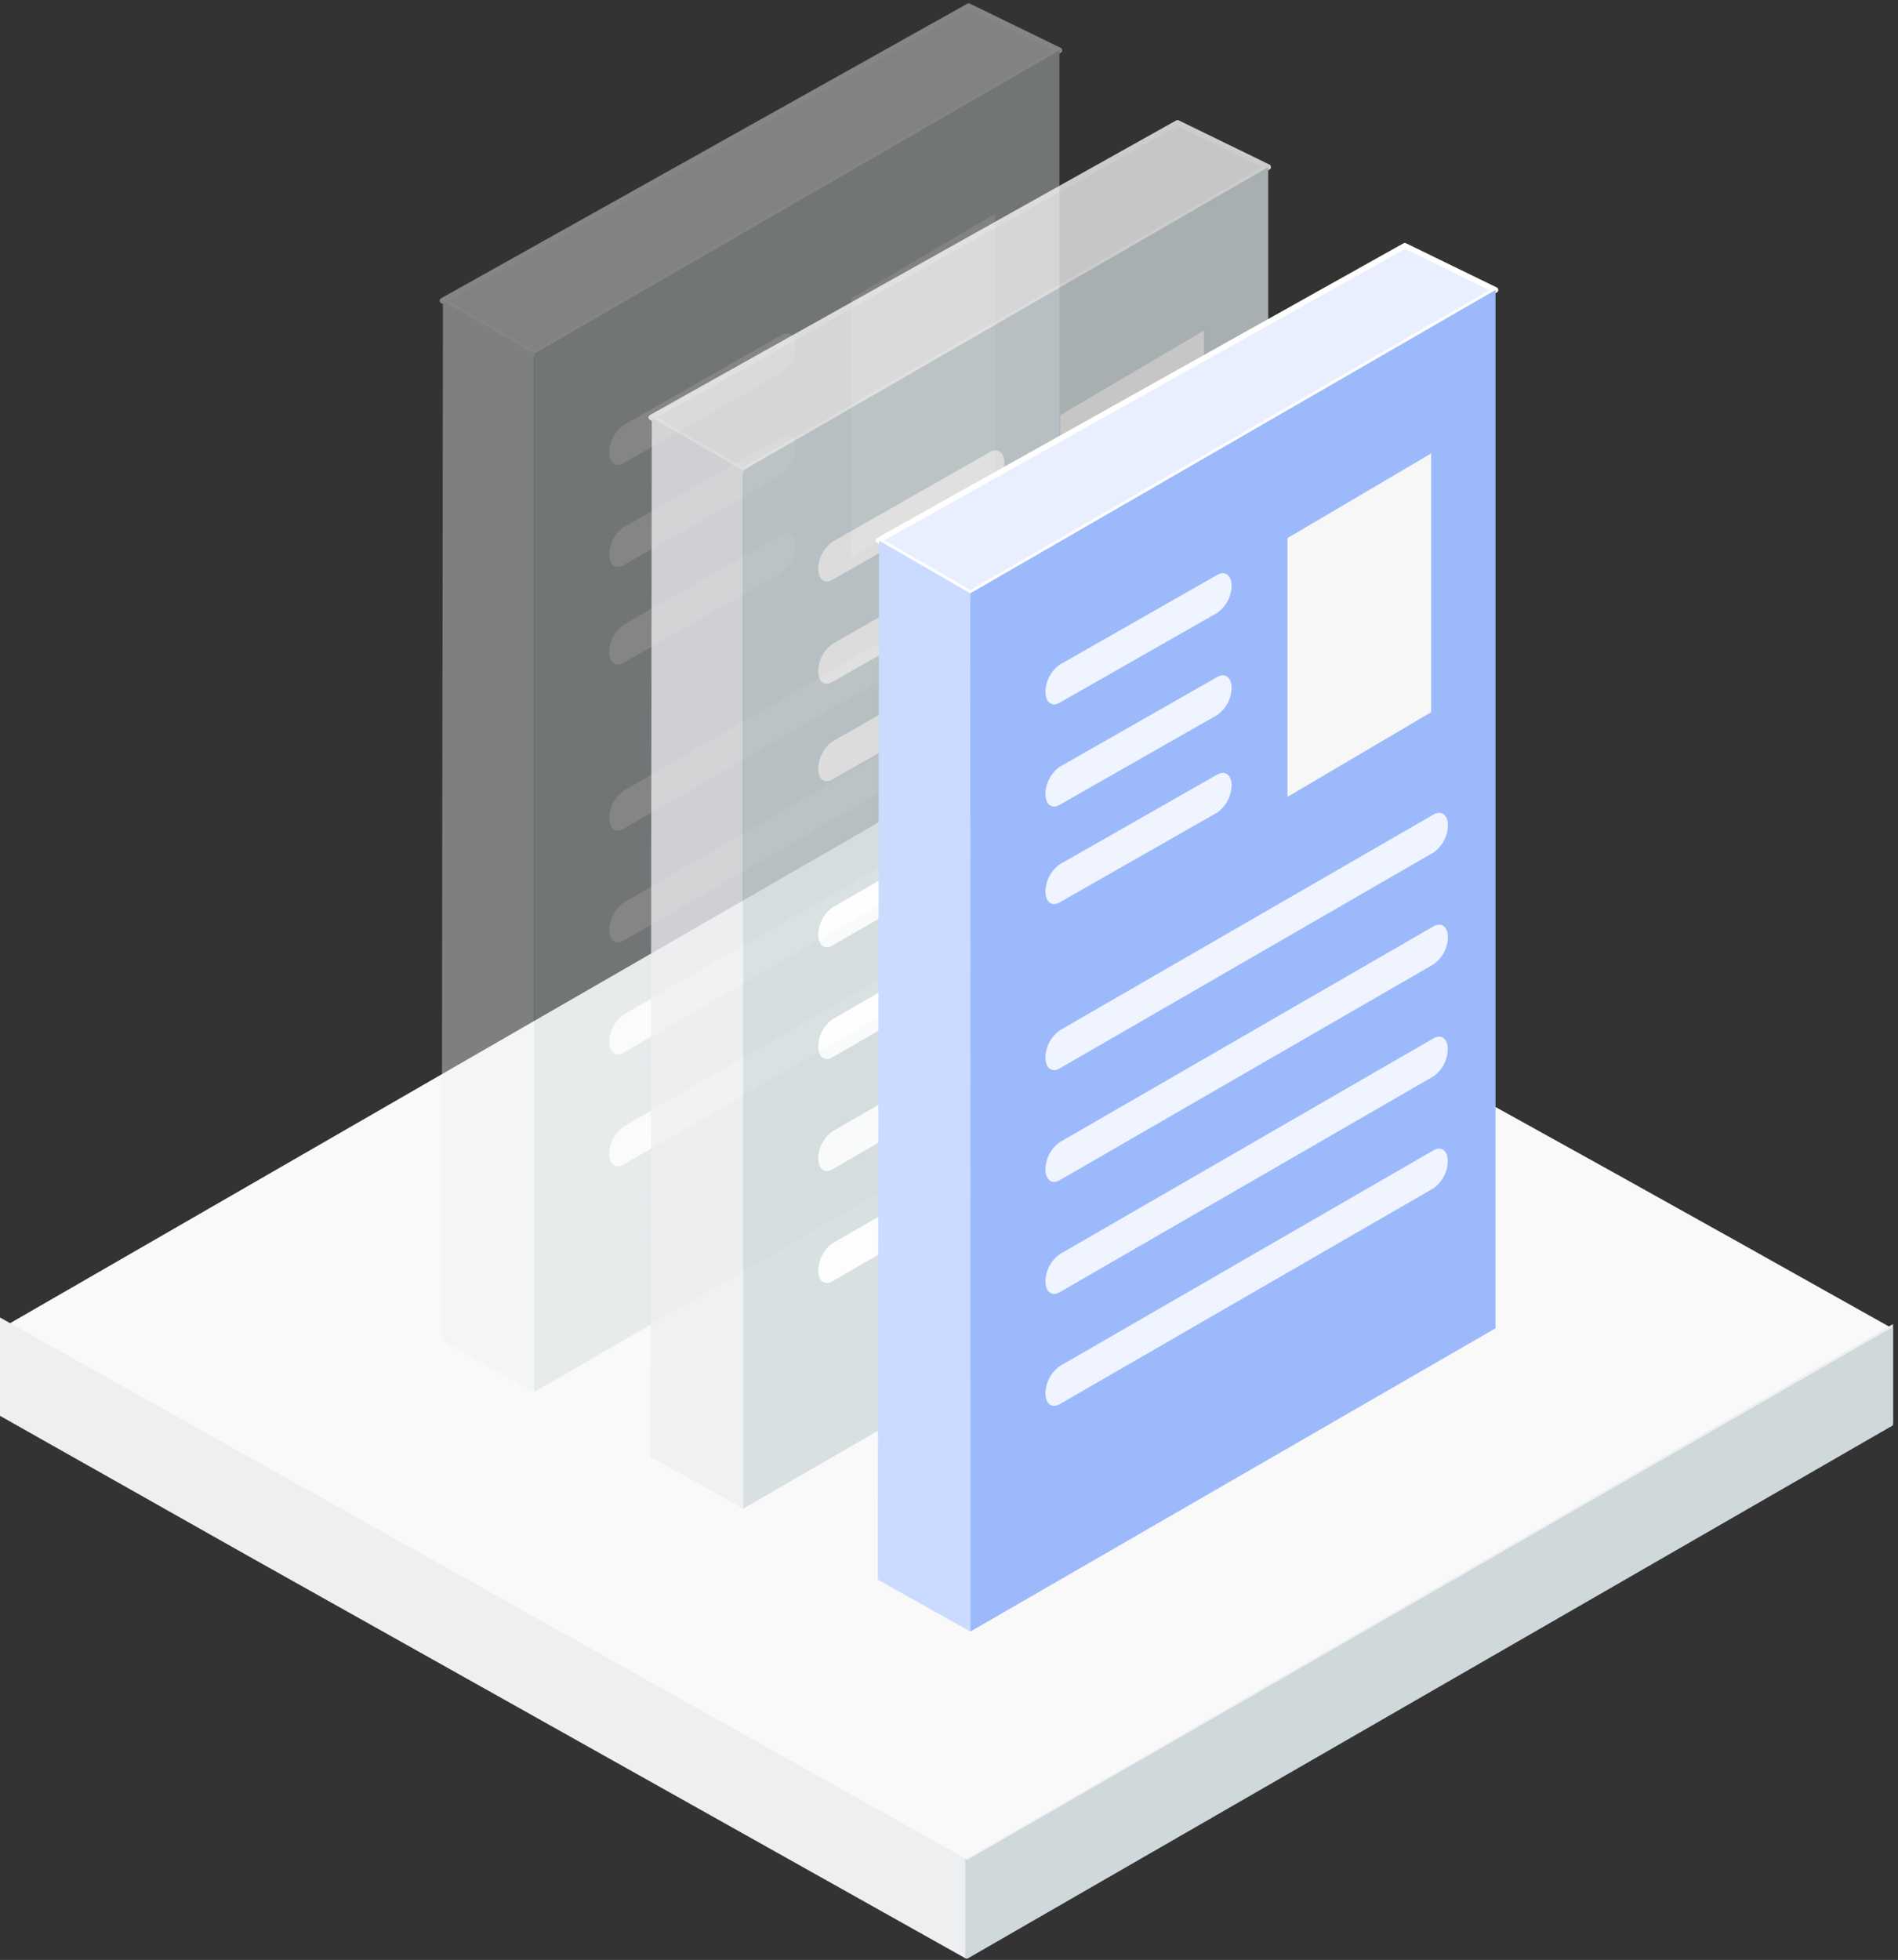 <?xml version="1.0" encoding="UTF-8"?>
<svg width="309px" height="319px" viewBox="0 0 309 319" version="1.1" xmlns="http://www.w3.org/2000/svg" xmlns:xlink="http://www.w3.org/1999/xlink">
    <rect x="0" y="0" width="309" height="319" fill="#333333" stroke="none"/>
    <!-- Generator: Sketch 63.1 (92452) - https://sketch.com -->
    <title>illustration-screening</title>
    <desc>Created with Sketch.</desc>
    <defs>
        <linearGradient x1="37.368%" y1="24.669%" x2="62.632%" y2="75.335%" id="linearGradient-1">
            <stop stop-color="#CFD8DB" offset="0%"></stop>
            <stop stop-color="#CFD8DB" offset="100%"></stop>
        </linearGradient>
    </defs>
    <g id="Services" stroke="none" stroke-width="1" fill="none" fill-rule="evenodd">
        <g id="Service_desktop-Development-Team" transform="translate(-204, -2100)" fill-rule="nonzero">
            <g id="Screening" transform="translate(128, 2013)">
                <g id="illustration-screening" transform="translate(0, 25)">
                    <g id="Group-11" transform="translate(76, 191)">
                        <path d="M157.297,173.924 C80.92,131.343 76.339,129.91 -1.96073129e-14,87.311 L151.445,6.86255952e-14 C227.653,42.807 231.991,44.466 308.181,87.273 C257.886,116.175 207.592,145.059 157.297,173.924 Z" id="Path" fill="#F9F9F9"></path>
                        <polygon id="Path" fill="#EDEFF1" points="157.306 173.575 -2.84217094e-14 85.436 -2.84217094e-14 101.442 40.612 124.372 157.306 189.809 308.181 102.636 308.181 86.516"></polygon>
                        <polygon id="Path" fill="#CFD8DB" points="157.459 173.726 157.142 173.556 157.142 189.62 157.459 189.809 308.181 102.988 308.181 86.962"></polygon>
                    </g>
                    <g id="Group-7-Copy-2" opacity="0.404" transform="translate(147, 63)">
                        <polygon id="Shape" stroke="#FFFFFF" stroke-width="0.908" fill="#F7F7F7" stroke-linecap="round" stroke-linejoin="round" points="15.973 56.563 1.041 47.942 86.705 -2.1245229e-13 101.473 7.194"></polygon>
                        <polygon id="Shape" fill="#EDEFF1" points="0.905 217.1 15.973 225.556 15.973 56.563 1.109 47.981"></polygon>
                        <polygon id="Shape" fill="url(#linearGradient-1)" points="15.973 56.563 101.473 7.194 101.473 176.194 15.973 225.556"></polygon>
                        <polygon id="Shape" fill="#F7F7F7" points="67.6 47.584 91 33.8 91 75.917 67.6 89.7"></polygon>
                        <path d="M91.373,116.957 L30.52,152.091 C29.246,152.833 28.205,152.047 28.205,150.336 L28.205,150.336 C28.234,148.578 29.093,146.937 30.52,145.91 L91.373,110.777 C92.655,110.041 93.725,110.82 93.725,112.531 L93.725,112.531 C93.69,114.297 92.817,115.94 91.373,116.957 Z" id="Path" fill="#FFFFFF"></path>
                        <path d="M91.373,98.757 L30.52,133.891 C29.246,134.633 28.205,133.847 28.205,132.136 L28.205,132.136 C28.234,130.378 29.093,128.737 30.52,127.71 L91.373,92.577 C92.655,91.841 93.725,92.62 93.725,94.331 L93.725,94.331 C93.69,96.097 92.817,97.74 91.373,98.757 Z" id="Path-Copy-2" fill="#FFFFFF"></path>
                        <path d="M56.155,76.381 L30.52,90.991 C29.246,91.733 28.205,90.947 28.205,89.236 C28.234,87.478 29.093,85.837 30.52,84.81 L56.155,70.2 C57.436,69.465 58.506,70.244 58.506,71.954 C58.472,73.72 57.598,75.364 56.155,76.381 Z" id="Path-Copy-4" fill="#FFFFFF"></path>
                        <path d="M56.155,59.757 L30.52,74.368 C29.246,75.11 28.205,74.324 28.205,72.613 C28.234,70.855 29.093,69.214 30.52,68.187 L56.155,53.577 C57.436,52.841 58.506,53.62 58.506,55.331 C58.472,57.097 57.598,58.74 56.155,59.757 Z" id="Path-Copy-6" fill="#FFFFFF"></path>
                        <path d="M56.155,92.257 L30.52,106.868 C29.246,107.61 28.205,106.824 28.205,105.113 C28.234,103.355 29.093,101.714 30.52,100.687 L56.155,86.077 C57.436,85.341 58.506,86.12 58.506,87.831 C58.472,89.597 57.598,91.24 56.155,92.257 Z" id="Path-Copy-5" fill="#FFFFFF"></path>
                        <path d="M91.373,135.186 L30.52,170.32 C29.246,171.055 28.205,170.276 28.205,168.565 L28.205,168.565 C28.233,166.807 29.092,165.165 30.52,164.139 L91.373,129.006 C92.655,128.278 93.696,129.049 93.696,130.753 L93.696,130.753 C93.668,132.515 92.806,134.16 91.373,135.186 Z" id="Path" fill="#FFFFFF"></path>
                        <path d="M91.373,153.408 L30.52,188.542 C29.246,189.27 28.205,188.498 28.205,186.794 L28.205,186.794 C28.233,185.034 29.091,183.39 30.52,182.361 L91.373,147.228 C92.655,146.5 93.696,147.279 93.696,148.982 L93.696,148.982 C93.67,150.743 92.808,152.387 91.373,153.408 Z" id="Path" fill="#FFFFFF"></path>
                    </g>
                    <g id="Group-7-Copy" opacity="0.749" transform="translate(181, 82)">
                        <polygon id="Shape" stroke="#FFFFFF" stroke-width="0.908" fill="#F7F7F7" stroke-linecap="round" stroke-linejoin="round" points="15.973 56.563 1.041 47.942 86.705 -2.1245229e-13 101.473 7.194"></polygon>
                        <polygon id="Shape" fill="#EDEFF1" points="0.905 217.1 15.973 225.556 15.973 56.563 1.109 47.981"></polygon>
                        <polygon id="Shape" fill="url(#linearGradient-1)" points="15.973 56.563 101.473 7.194 101.473 176.194 15.973 225.556"></polygon>
                        <polygon id="Shape" fill="#F7F7F7" points="67.6 47.584 91 33.8 91 75.917 67.6 89.7"></polygon>
                        <path d="M91.373,116.957 L30.52,152.091 C29.246,152.833 28.205,152.047 28.205,150.336 L28.205,150.336 C28.234,148.578 29.093,146.937 30.52,145.91 L91.373,110.777 C92.655,110.041 93.725,110.82 93.725,112.531 L93.725,112.531 C93.69,114.297 92.817,115.94 91.373,116.957 Z" id="Path" fill="#FFFFFF"></path>
                        <path d="M91.373,98.757 L30.52,133.891 C29.246,134.633 28.205,133.847 28.205,132.136 L28.205,132.136 C28.234,130.378 29.093,128.737 30.52,127.71 L91.373,92.577 C92.655,91.841 93.725,92.62 93.725,94.331 L93.725,94.331 C93.69,96.097 92.817,97.74 91.373,98.757 Z" id="Path-Copy-2" fill="#FFFFFF"></path>
                        <path d="M56.155,76.381 L30.52,90.991 C29.246,91.733 28.205,90.947 28.205,89.236 C28.234,87.478 29.093,85.837 30.52,84.81 L56.155,70.2 C57.436,69.465 58.506,70.244 58.506,71.954 C58.472,73.72 57.598,75.364 56.155,76.381 Z" id="Path-Copy-4" fill="#FFFFFF"></path>
                        <path d="M56.155,59.757 L30.52,74.368 C29.246,75.11 28.205,74.324 28.205,72.613 C28.234,70.855 29.093,69.214 30.52,68.187 L56.155,53.577 C57.436,52.841 58.506,53.62 58.506,55.331 C58.472,57.097 57.598,58.74 56.155,59.757 Z" id="Path-Copy-6" fill="#FFFFFF"></path>
                        <path d="M56.155,92.257 L30.52,106.868 C29.246,107.61 28.205,106.824 28.205,105.113 C28.234,103.355 29.093,101.714 30.52,100.687 L56.155,86.077 C57.436,85.341 58.506,86.12 58.506,87.831 C58.472,89.597 57.598,91.24 56.155,92.257 Z" id="Path-Copy-5" fill="#FFFFFF"></path>
                        <path d="M91.373,135.186 L30.52,170.32 C29.246,171.055 28.205,170.276 28.205,168.565 L28.205,168.565 C28.233,166.807 29.092,165.165 30.52,164.139 L91.373,129.006 C92.655,128.278 93.696,129.049 93.696,130.753 L93.696,130.753 C93.668,132.515 92.806,134.16 91.373,135.186 Z" id="Path" fill="#FFFFFF"></path>
                        <path d="M91.373,153.408 L30.52,188.542 C29.246,189.27 28.205,188.498 28.205,186.794 L28.205,186.794 C28.233,185.034 29.091,183.39 30.52,182.361 L91.373,147.228 C92.655,146.5 93.696,147.279 93.696,148.982 L93.696,148.982 C93.67,150.743 92.808,152.387 91.373,153.408 Z" id="Path" fill="#FFFFFF"></path>
                    </g>
                    <g id="Group-7" transform="translate(218, 102)">
                        <polygon id="Shape" stroke="#FFFFFF" stroke-width="0.908" fill="#E9EFFF" stroke-linecap="round" stroke-linejoin="round" points="15.973 56.563 1.041 47.942 86.705 -2.1245229e-13 101.473 7.194"></polygon>
                        <polygon id="Shape" fill="#CBDBFF" points="0.905 217.1 15.973 225.556 15.973 56.563 1.109 47.981"></polygon>
                        <polygon id="Shape" fill="#9CBAFB" points="15.973 56.563 101.473 7.194 101.473 176.194 15.973 225.556"></polygon>
                        <polygon id="Shape" fill="#F7F7F7" points="67.6 47.584 91 33.8 91 75.917 67.6 89.7"></polygon>
                        <path d="M91.373,116.957 L30.52,152.091 C29.246,152.833 28.205,152.047 28.205,150.336 L28.205,150.336 C28.234,148.578 29.093,146.937 30.52,145.91 L91.373,110.777 C92.655,110.041 93.725,110.82 93.725,112.531 L93.725,112.531 C93.69,114.297 92.817,115.94 91.373,116.957 Z" id="Path" fill="#EFF4FF"></path>
                        <path d="M91.373,98.757 L30.52,133.891 C29.246,134.633 28.205,133.847 28.205,132.136 L28.205,132.136 C28.234,130.378 29.093,128.737 30.52,127.71 L91.373,92.577 C92.655,91.841 93.725,92.62 93.725,94.331 L93.725,94.331 C93.69,96.097 92.817,97.74 91.373,98.757 Z" id="Path-Copy-2" fill="#EFF4FF"></path>
                        <path d="M56.155,76.381 L30.52,90.991 C29.246,91.733 28.205,90.947 28.205,89.236 C28.234,87.478 29.093,85.837 30.52,84.81 L56.155,70.2 C57.436,69.465 58.506,70.244 58.506,71.954 C58.472,73.72 57.598,75.364 56.155,76.381 Z" id="Path-Copy-4" fill="#EFF4FF"></path>
                        <path d="M56.155,59.757 L30.52,74.368 C29.246,75.11 28.205,74.324 28.205,72.613 C28.234,70.855 29.093,69.214 30.52,68.187 L56.155,53.577 C57.436,52.841 58.506,53.62 58.506,55.331 C58.472,57.097 57.598,58.74 56.155,59.757 Z" id="Path-Copy-6" fill="#EFF4FF"></path>
                        <path d="M56.155,92.257 L30.52,106.868 C29.246,107.61 28.205,106.824 28.205,105.113 C28.234,103.355 29.093,101.714 30.52,100.687 L56.155,86.077 C57.436,85.341 58.506,86.12 58.506,87.831 C58.472,89.597 57.598,91.24 56.155,92.257 Z" id="Path-Copy-5" fill="#EFF4FF"></path>
                        <path d="M91.373,135.186 L30.52,170.32 C29.246,171.055 28.205,170.276 28.205,168.565 L28.205,168.565 C28.233,166.807 29.092,165.165 30.52,164.139 L91.373,129.006 C92.655,128.278 93.696,129.049 93.696,130.753 L93.696,130.753 C93.668,132.515 92.806,134.16 91.373,135.186 Z" id="Path" fill="#EFF4FF"></path>
                        <path d="M91.373,153.408 L30.52,188.542 C29.246,189.27 28.205,188.498 28.205,186.794 L28.205,186.794 C28.233,185.034 29.091,183.39 30.52,182.361 L91.373,147.228 C92.655,146.5 93.696,147.279 93.696,148.982 L93.696,148.982 C93.67,150.743 92.808,152.387 91.373,153.408 Z" id="Path" fill="#EFF4FF"></path>
                    </g>
                </g>
            </g>
        </g>
    </g>
</svg>